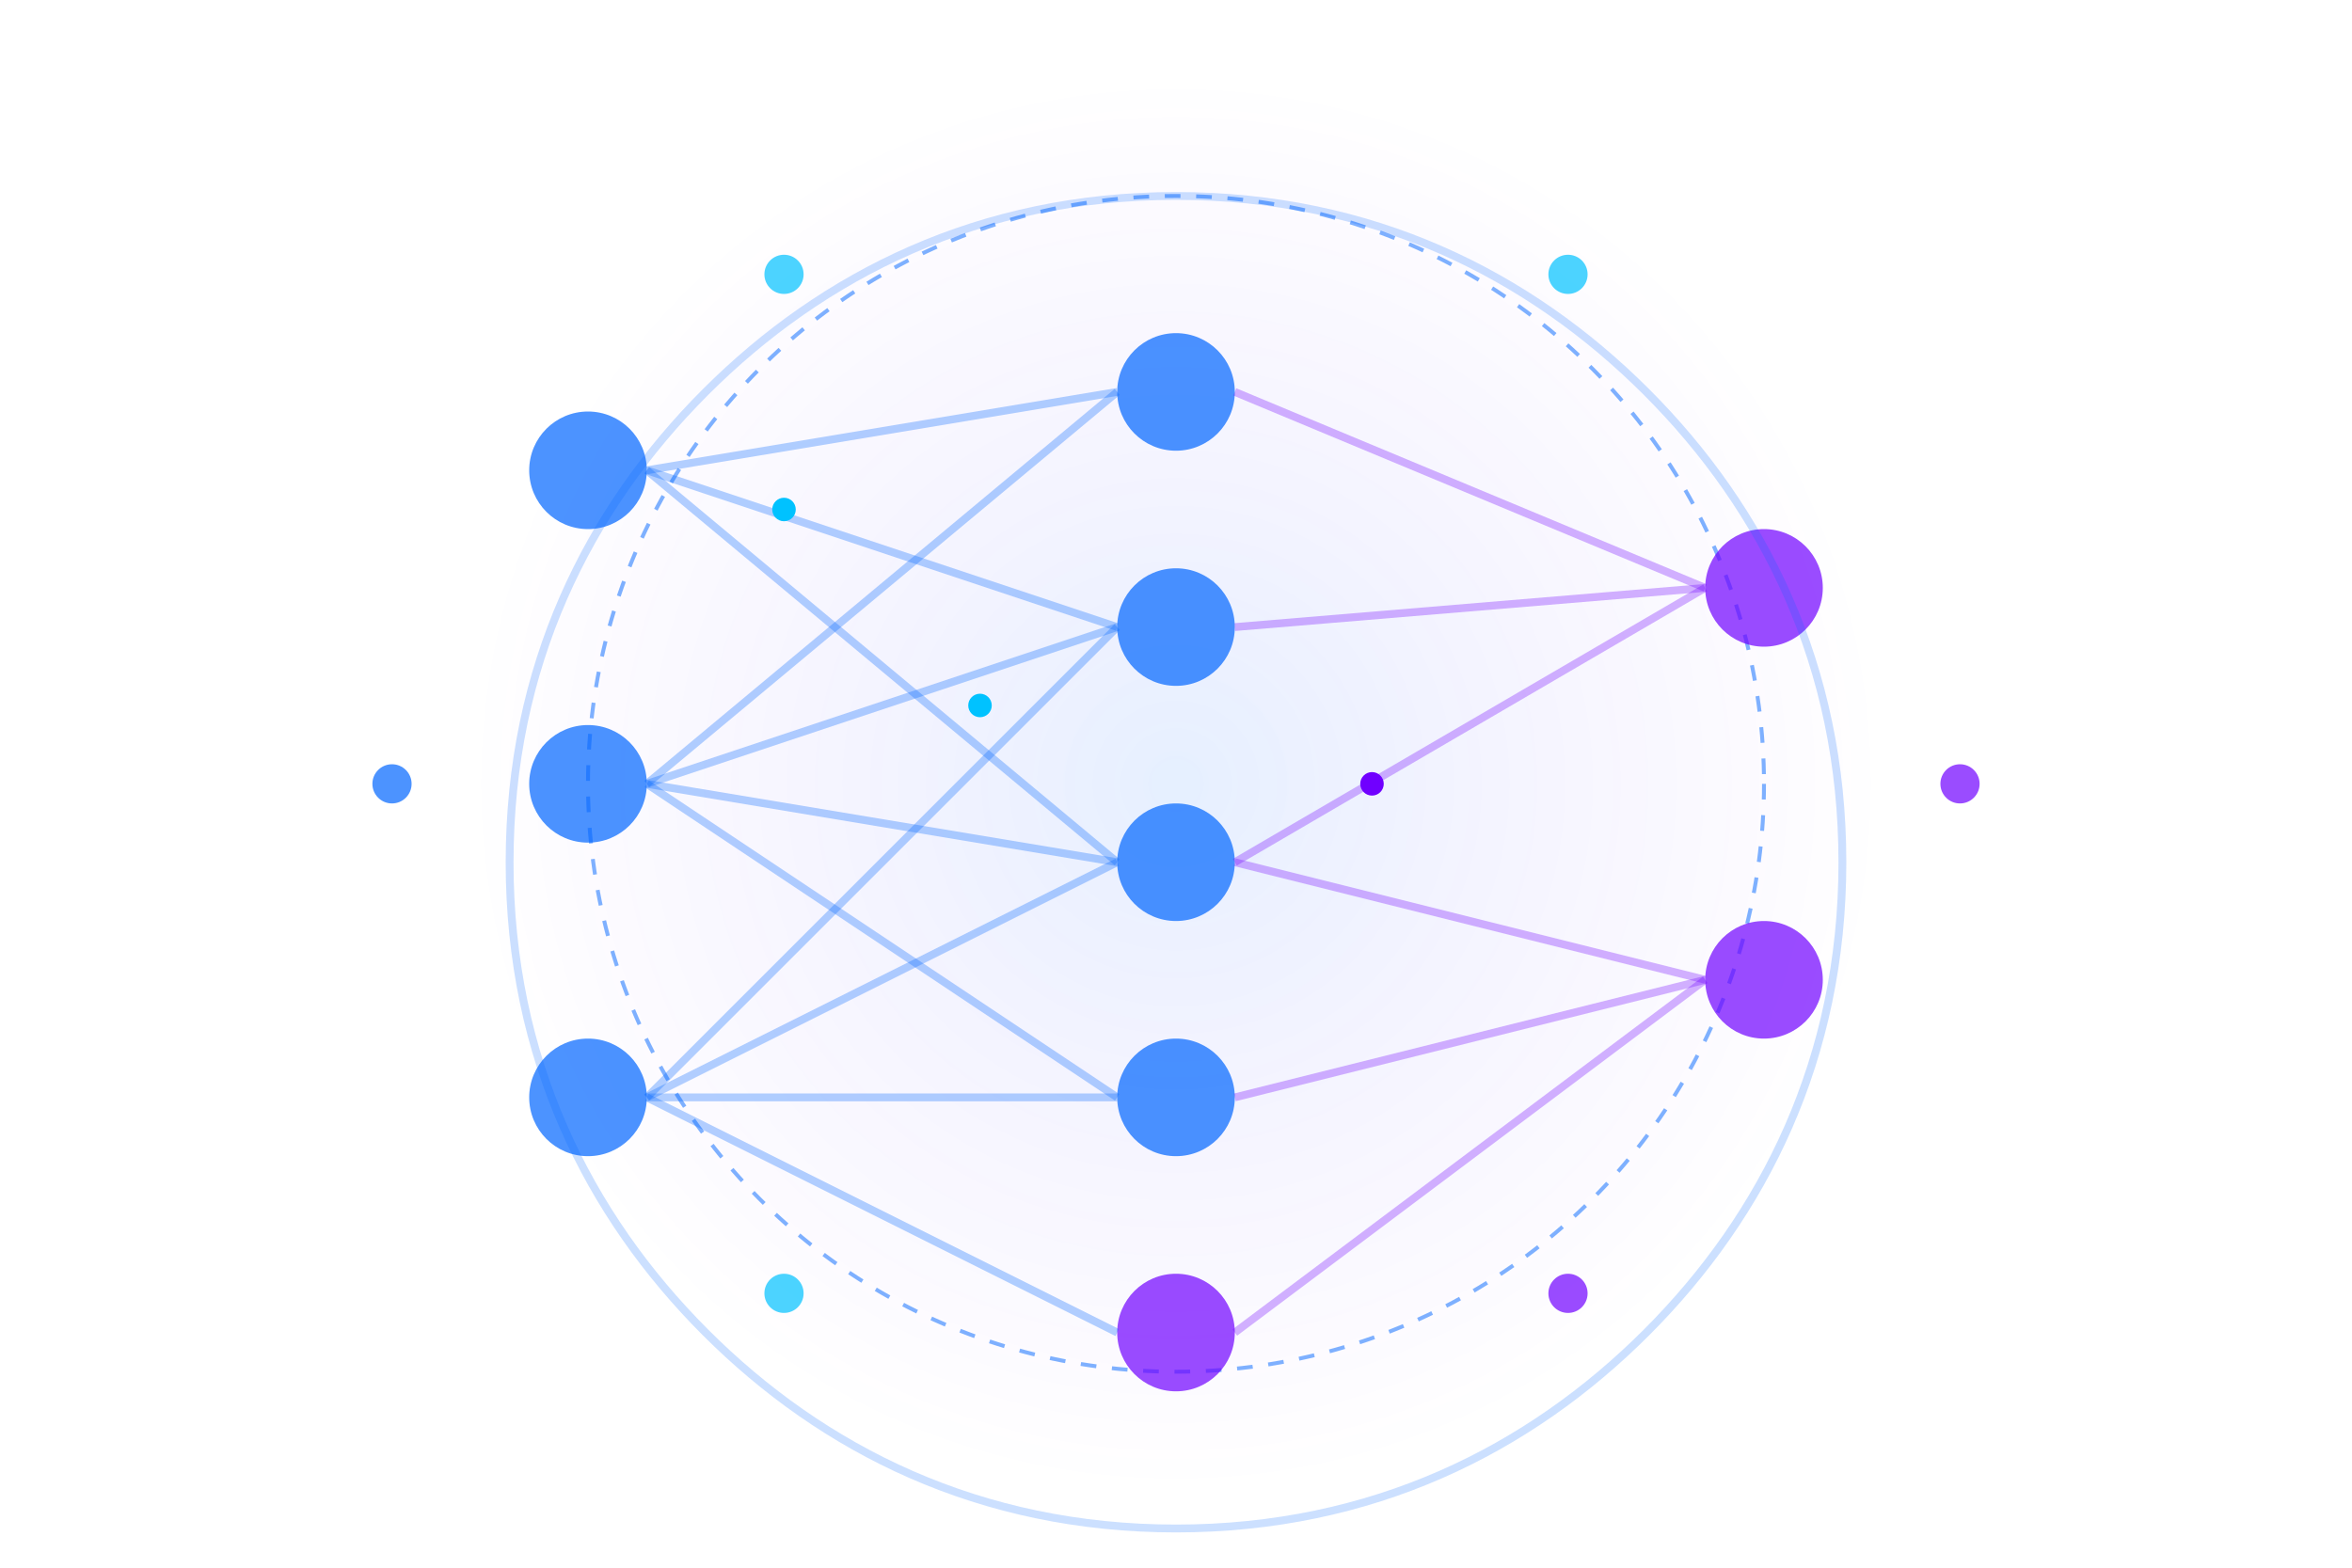 <svg width="600" height="400" viewBox="0 0 600 400" fill="none" xmlns="http://www.w3.org/2000/svg">
  <!-- Background elements -->
  <circle cx="300" cy="200" r="180" fill="url(#paint0_radial)" opacity="0.1"/>
  <circle cx="300" cy="200" r="150" stroke="#0066FF" stroke-width="1" stroke-dasharray="4 4" opacity="0.5"/>
  
  <!-- Neural network nodes and connections -->
  <!-- Layer 1 -->
  <circle cx="150" cy="120" r="15" fill="#0066FF" opacity="0.7"/>
  <circle cx="150" cy="200" r="15" fill="#0066FF" opacity="0.7"/>
  <circle cx="150" cy="280" r="15" fill="#0066FF" opacity="0.7"/>
  
  <!-- Layer 2 -->
  <circle cx="300" cy="100" r="15" fill="#0066FF" opacity="0.7"/>
  <circle cx="300" cy="160" r="15" fill="#0066FF" opacity="0.7"/>
  <circle cx="300" cy="220" r="15" fill="#0066FF" opacity="0.7"/>
  <circle cx="300" cy="280" r="15" fill="#0066FF" opacity="0.7"/>
  <circle cx="300" cy="340" r="15" fill="#7000FF" opacity="0.7"/>
  
  <!-- Layer 3 -->
  <circle cx="450" cy="150" r="15" fill="#7000FF" opacity="0.7"/>
  <circle cx="450" cy="250" r="15" fill="#7000FF" opacity="0.7"/>
  
  <!-- Connections Layer 1 to Layer 2 -->
  <line x1="165" y1="120" x2="285" y2="100" stroke="#0066FF" stroke-width="2" opacity="0.3"/>
  <line x1="165" y1="120" x2="285" y2="160" stroke="#0066FF" stroke-width="2" opacity="0.3"/>
  <line x1="165" y1="120" x2="285" y2="220" stroke="#0066FF" stroke-width="2" opacity="0.3"/>
  
  <line x1="165" y1="200" x2="285" y2="100" stroke="#0066FF" stroke-width="2" opacity="0.3"/>
  <line x1="165" y1="200" x2="285" y2="160" stroke="#0066FF" stroke-width="2" opacity="0.3"/>
  <line x1="165" y1="200" x2="285" y2="220" stroke="#0066FF" stroke-width="2" opacity="0.3"/>
  <line x1="165" y1="200" x2="285" y2="280" stroke="#0066FF" stroke-width="2" opacity="0.3"/>
  
  <line x1="165" y1="280" x2="285" y2="160" stroke="#0066FF" stroke-width="2" opacity="0.3"/>
  <line x1="165" y1="280" x2="285" y2="220" stroke="#0066FF" stroke-width="2" opacity="0.3"/>
  <line x1="165" y1="280" x2="285" y2="280" stroke="#0066FF" stroke-width="2" opacity="0.3"/>
  <line x1="165" y1="280" x2="285" y2="340" stroke="#0066FF" stroke-width="2" opacity="0.3"/>
  
  <!-- Connections Layer 2 to Layer 3 -->
  <line x1="315" y1="100" x2="435" y2="150" stroke="#7000FF" stroke-width="2" opacity="0.3"/>
  <line x1="315" y1="160" x2="435" y2="150" stroke="#7000FF" stroke-width="2" opacity="0.3"/>
  <line x1="315" y1="220" x2="435" y2="150" stroke="#7000FF" stroke-width="2" opacity="0.3"/>
  <line x1="315" y1="220" x2="435" y2="250" stroke="#7000FF" stroke-width="2" opacity="0.3"/>
  <line x1="315" y1="280" x2="435" y2="250" stroke="#7000FF" stroke-width="2" opacity="0.3"/>
  <line x1="315" y1="340" x2="435" y2="250" stroke="#7000FF" stroke-width="2" opacity="0.3"/>
  
  <!-- Animated data particles -->
  <circle cx="200" cy="130" r="3" fill="#00C2FF">
    <animate attributeName="cx" from="165" to="285" dur="3s" begin="0s" repeatCount="indefinite"/>
    <animate attributeName="cy" from="120" to="160" dur="3s" begin="0s" repeatCount="indefinite"/>
  </circle>
  
  <circle cx="250" cy="180" r="3" fill="#00C2FF">
    <animate attributeName="cx" from="165" to="285" dur="3s" begin="0.5s" repeatCount="indefinite"/>
    <animate attributeName="cy" from="200" to="220" dur="3s" begin="0.5s" repeatCount="indefinite"/>
  </circle>
  
  <circle cx="350" cy="200" r="3" fill="#7000FF">
    <animate attributeName="cx" from="315" to="435" dur="3s" begin="1s" repeatCount="indefinite"/>
    <animate attributeName="cy" from="220" to="250" dur="3s" begin="1s" repeatCount="indefinite"/>
  </circle>
  
  <!-- Brain outline -->
  <path d="M300 50C350 50 390 70 420 100C450 130 470 170 470 220C470 270 450 310 420 340C390 370 350 390 300 390C250 390 210 370 180 340C150 310 130 270 130 220C130 170 150 130 180 100C210 70 250 50 300 50Z" stroke="#0066FF" stroke-width="2" fill="none" opacity="0.2"/>
  
  <!-- Decorative elements -->
  <circle cx="200" cy="70" r="5" fill="#00C2FF" opacity="0.7"/>
  <circle cx="400" cy="70" r="5" fill="#00C2FF" opacity="0.7"/>
  <circle cx="500" cy="200" r="5" fill="#7000FF" opacity="0.7"/>
  <circle cx="400" cy="330" r="5" fill="#7000FF" opacity="0.7"/>
  <circle cx="200" cy="330" r="5" fill="#00C2FF" opacity="0.7"/>
  <circle cx="100" cy="200" r="5" fill="#0066FF" opacity="0.7"/>
  
  <!-- Gradient definitions -->
  <defs>
    <radialGradient id="paint0_radial" cx="0" cy="0" r="1" gradientUnits="userSpaceOnUse" gradientTransform="translate(300 200) rotate(90) scale(180)">
      <stop stop-color="#0066FF"/>
      <stop offset="1" stop-color="#7000FF" stop-opacity="0"/>
    </radialGradient>
  </defs>
</svg>
